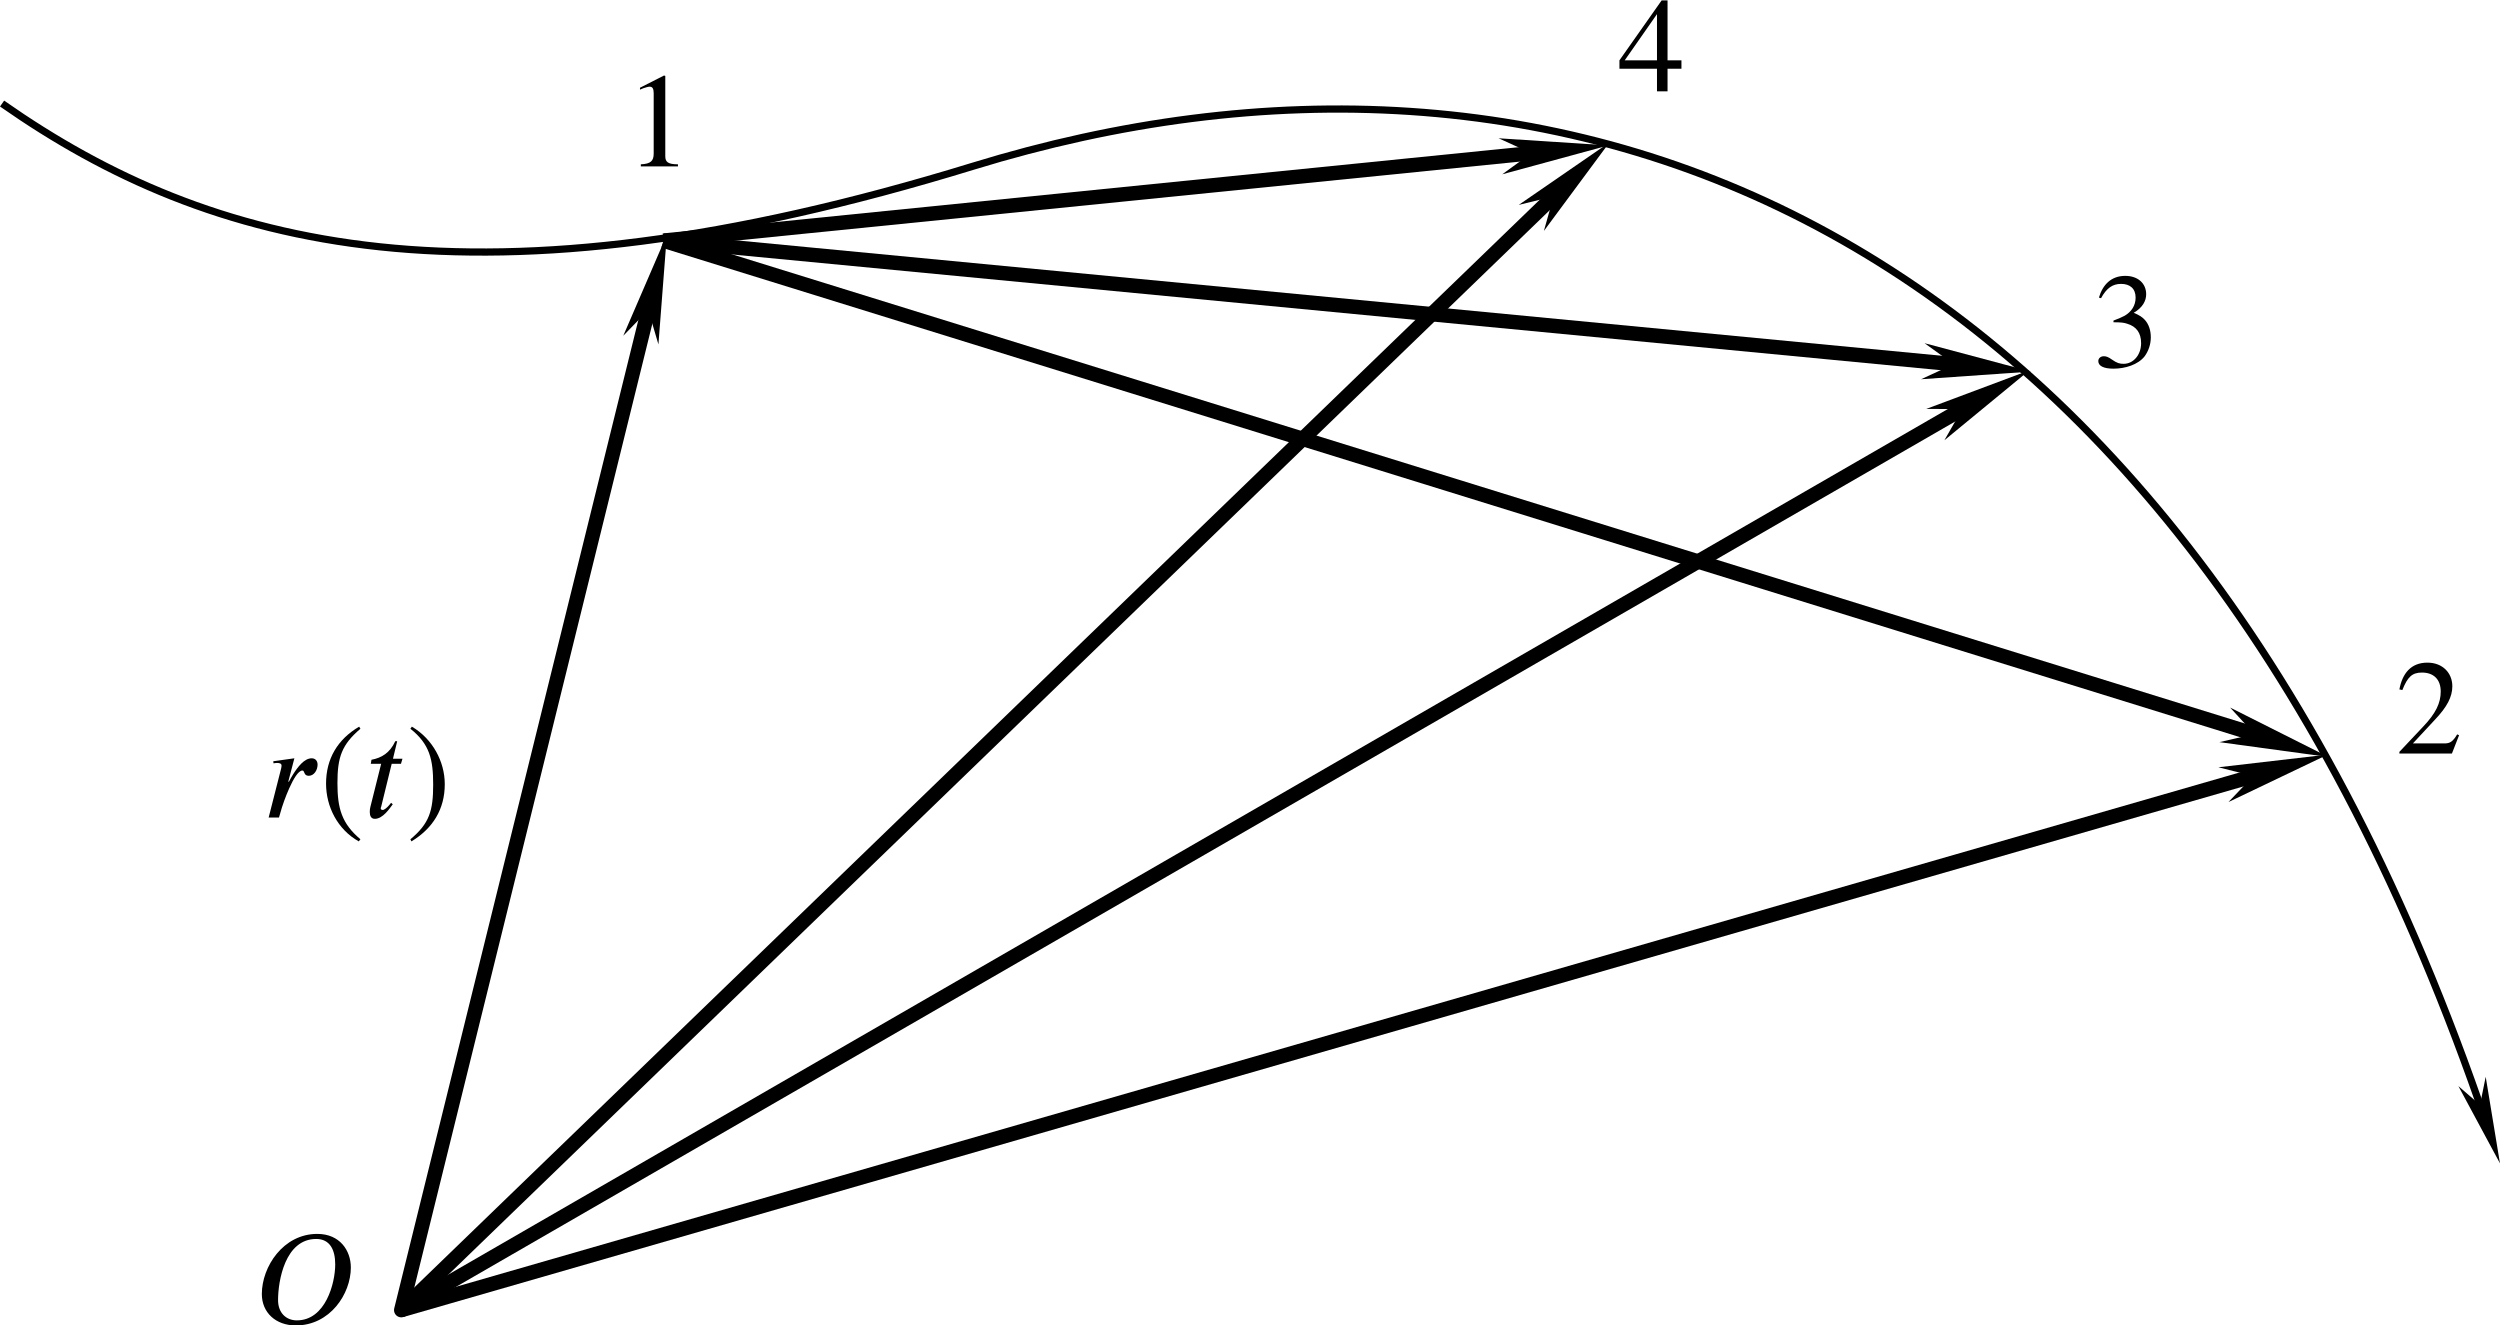 <?xml version="1.0" encoding="UTF-8" standalone="no"?>
<svg
   width="45.743mm"
   height="24.244mm"
   viewBox="0 0 45.743 24.244"
   version="1.1"
   id="svg2514"
   inkscape:version="1.1.2 (b8e25be833, 2022-02-05)"
   sodipodi:docname="fig01.12.svg"
   xmlns:inkscape="http://www.inkscape.org/namespaces/inkscape"
   xmlns:sodipodi="http://sodipodi.sourceforge.net/DTD/sodipodi-0.dtd"
   xmlns="http://www.w3.org/2000/svg"
   xmlns:svg="http://www.w3.org/2000/svg"
   xmlns:rdf="http://www.w3.org/1999/02/22-rdf-syntax-ns#"
   xmlns:cc="http://creativecommons.org/ns#"
   xmlns:dc="http://purl.org/dc/elements/1.1/">
  <defs
     id="defs2508">
    <marker
       markerWidth="12"
       markerHeight="4"
       refX="6"
       refY="2"
       orient="auto"
       id="marker2640">
      <path
         style="fill:#000000;stroke-width:0px"
         d="M 12,0 0,2 12,4 8.571,2 12,0"
         id="path2439" />
    </marker>
    <marker
       markerWidth="12"
       markerHeight="4"
       refX="6"
       refY="2"
       orient="auto"
       id="marker2649">
      <path
         style="fill:#000000;stroke-width:0px"
         d="M 0,0 12,2 0,4 3.429,2 0,0"
         id="path2434" />
    </marker>
    <marker
       markerWidth="7.5"
       markerHeight="2.5"
       refX="3.75"
       refY="1.25"
       orient="auto"
       id="marker2622">
      <path
         style="fill:#000000;stroke-width:0px"
         d="M 7.5,0 0,1.25 7.5,2.5 5.357,1.25 7.5,0"
         id="path2424" />
    </marker>
    <marker
       markerWidth="7.5"
       markerHeight="2.5"
       refX="3.75"
       refY="1.25"
       orient="auto"
       id="marker2631">
      <path
         style="fill:#000000;stroke-width:0px"
         d="M 0,0 7.5,1.25 0,2.5 2.143,1.25 0,0"
         id="path2429" />
    </marker>
  </defs>
  <sodipodi:namedview
     id="base"
     pagecolor="#ffffff"
     bordercolor="#666666"
     borderopacity="1.0"
     inkscape:pageopacity="0.0"
     inkscape:pageshadow="2"
     inkscape:zoom="7.5945992"
     inkscape:cx="86.443008"
     inkscape:cy="45.7562"
     inkscape:document-units="mm"
     inkscape:current-layer="layer1"
     inkscape:document-rotation="0"
     showgrid="false"
     inkscape:window-width="1920"
     inkscape:window-height="991"
     inkscape:window-x="-9"
     inkscape:window-y="-9"
     inkscape:window-maximized="1"
     inkscape:pagecheckerboard="0"
     inkscape:snap-global="false" />
  <g
     inkscape:label="图层 1"
     inkscape:groupmode="layer"
     id="layer1"
     transform="translate(-76.89,-48.818)">
    <path
       style="fill:none;stroke:#000000;stroke-width:0.132;stroke-linecap:butt;stroke-linejoin:miter;stroke-miterlimit:4;stroke-dasharray:none;stroke-opacity:1;marker-end:url(#marker2649)"
       d="m 76.928,50.713 c 3.816,2.671 8.69,3.936 17.77,1.145 10.6,-3.258 21.955,0.709 27.679,17.497"
       id="path1892"
       sodipodi:nodetypes="csc" />
    <path
       style="fill:none;stroke:#000000;stroke-width:0.265;stroke-linecap:butt;stroke-linejoin:miter;stroke-miterlimit:4;stroke-dasharray:none;stroke-opacity:1;marker-end:url(#marker2631)"
       d="M 84.232,72.789 118.527,62.9"
       id="path1908"
       sodipodi:nodetypes="cc" />
    <path
       style="fill:none;stroke:#000000;stroke-width:0.265;stroke-linecap:butt;stroke-linejoin:miter;stroke-miterlimit:4;stroke-dasharray:none;stroke-opacity:1;marker-end:url(#marker2631)"
       d="M 84.232,72.789 113.162,56.09"
       id="path1932"
       sodipodi:nodetypes="cc" />
    <path
       style="fill:none;stroke:#000000;stroke-width:0.265;stroke-linecap:butt;stroke-linejoin:miter;stroke-miterlimit:4;stroke-dasharray:none;stroke-opacity:1;marker-end:url(#marker2631)"
       d="M 84.232,72.789 105.623,52.115"
       id="path1934"
       sodipodi:nodetypes="cc" />
    <path
       style="fill:none;stroke:#000000;stroke-width:0.265;stroke-linecap:round;stroke-linejoin:miter;stroke-miterlimit:4;stroke-dasharray:none;stroke-opacity:1;marker-end:url(#marker2631)"
       d="M 84.232,72.789 88.854,54.076"
       id="path1936"
       sodipodi:nodetypes="cc" />
    <path
       style="fill:none;stroke:#000000;stroke-width:0.265;stroke-linecap:butt;stroke-linejoin:miter;stroke-miterlimit:4;stroke-dasharray:none;stroke-opacity:1;marker-end:url(#marker2631)"
       d="m 89.029,53.221 16.303,-1.643"
       id="path1938"
       sodipodi:nodetypes="cc" />
    <path
       style="fill:none;stroke:#000000;stroke-width:0.265;stroke-linecap:butt;stroke-linejoin:miter;stroke-miterlimit:4;stroke-dasharray:none;stroke-opacity:1;marker-end:url(#marker2631)"
       d="m 89.029,53.221 24.032,2.301"
       id="path1940"
       sodipodi:nodetypes="cc" />
    <path
       style="fill:none;stroke:#000000;stroke-width:0.265;stroke-linecap:butt;stroke-linejoin:miter;stroke-miterlimit:4;stroke-dasharray:none;stroke-opacity:1;marker-end:url(#marker2631)"
       d="M 89.029,53.221 118.546,62.375"
       id="path1942"
       sodipodi:nodetypes="cc" />
    <g
       style="fill:#000000;fill-opacity:1"
       id="id-120388ae-a7c6-42e4-aba4-b07cac48b41e"
       transform="matrix(0.247,0,0,0.247,51.594,18.576)">
      <g
         transform="translate(148.712,134.765)"
         id="g2900">
        <path
           style="stroke:none;stroke-width:0"
           d="m 3.922,0 v -0.156 c -0.734,0 -0.938,-0.172 -0.938,-0.594 v -5.953 l -0.094,-0.031 -1.781,0.906 V -5.688 L 1.375,-5.797 c 0.188,-0.062 0.344,-0.109 0.453,-0.109 0.203,0 0.297,0.141 0.297,0.484 v 4.469 c 0,0.547 -0.219,0.766 -0.953,0.797 V 0 Z m 0,0"
           id="id-71b2ac63-1584-4c6f-bcfe-fa1b876a6420" />
      </g>
    </g>
    <g
       style="fill:#000000;fill-opacity:1"
       id="id-2e61b3e7-fdd5-4db8-ab8a-9036f70554d5"
       transform="matrix(0.247,0,0,0.247,81.937,29.319)">
      <g
         transform="translate(157.011,134.765)"
         id="g2904">
        <path
           style="stroke:none;stroke-width:0"
           d="m 4.719,-1.359 -0.141,-0.062 C 4.25,-0.875 4.047,-0.75 3.625,-0.75 H 1.297 L 2.938,-2.516 c 0.891,-0.938 1.281,-1.688 1.281,-2.469 0,-0.984 -0.719,-1.75 -1.844,-1.75 -1.234,0 -1.859,0.812 -2.078,1.984 l 0.219,0.047 C 0.906,-5.688 1.25,-6 1.969,-6 2.828,-6 3.359,-5.5 3.359,-4.594 3.359,-3.75 3,-2.984 2.062,-2 L 0.297,-0.125 V 0 H 4.188 Z m 0,0"
           id="id-91dc7ae1-9257-4d03-bed5-f6b13cd8cb7c" />
      </g>
    </g>
    <g
       style="fill:#000000;fill-opacity:1"
       id="id-b36a5952-068a-485b-8437-66ae4baf775a"
       transform="matrix(0.247,0,0,0.247,74.351,22.242)">
      <g
         transform="translate(165.31,134.765)"
         id="g2908">
        <path
           style="stroke:none;stroke-width:0"
           d="m 0.609,-5.078 c 0.406,-0.75 0.859,-1.062 1.484,-1.062 0.656,0 1.078,0.344 1.078,1.016 0,0.609 -0.328,1.062 -0.812,1.344 C 2.156,-3.672 1.906,-3.562 1.531,-3.422 v 0.125 c 0.562,0 0.797,0.031 1.016,0.109 0.688,0.203 1.031,0.688 1.031,1.438 0,0.859 -0.562,1.531 -1.297,1.531 -0.281,0 -0.484,-0.047 -0.859,-0.312 -0.281,-0.203 -0.438,-0.25 -0.609,-0.25 -0.219,0 -0.406,0.141 -0.406,0.359 0,0.359 0.391,0.562 1.125,0.562 0.875,0 1.828,-0.297 2.312,-0.922 0.281,-0.391 0.453,-0.875 0.453,-1.406 0,-0.516 -0.156,-0.969 -0.438,-1.281 C 3.656,-3.688 3.469,-3.812 3.031,-4 c 0.672,-0.391 0.922,-0.891 0.922,-1.375 0,-0.812 -0.625,-1.359 -1.547,-1.359 -1.047,0 -1.672,0.656 -1.953,1.609 z m 0,0"
           id="id-b261f4f2-2bbe-4d80-b380-00df7f220417" />
      </g>
    </g>
    <g
       style="fill:#000000;fill-opacity:1"
       id="id-125538ec-ee37-4db7-a8df-51c583a02235"
       transform="matrix(0.247,0,0,0.247,63.609,17.202)">
      <g
         transform="translate(173.609,134.765)"
         id="g2912">
        <path
           style="stroke:none;stroke-width:0"
           d="M 2.906,-2.297 H 0.516 L 2.906,-5.719 Z m 1.812,0.625 v -0.625 H 3.688 v -4.438 H 3.25 l -3.125,4.438 v 0.625 H 2.906 V 0 H 3.688 v -1.672 z m 0,0"
           id="id-50c90b7a-2d8f-4344-8cff-4c33a1f4ad55" />
      </g>
    </g>
    <g
       style="fill:#000000;fill-opacity:1"
       id="id-363caf57-cb1d-45d5-8cc3-afe990c0a8cc"
       transform="matrix(0.247,0,0,0.247,36.626,39.756)">
      <g
         transform="translate(181.907,134.765)"
         id="g2916">
        <path
           style="stroke:none;stroke-width:0"
           d="m 5.938,-4.422 c 0,1.406 -0.719,4.156 -2.844,4.156 -0.766,0 -1.391,-0.531 -1.391,-1.5 0,-1.422 0.516,-4.531 2.828,-4.531 1.016,0 1.406,0.812 1.406,1.875 z M 7.094,-4.188 c 0,-1.25 -0.812,-2.484 -2.484,-2.484 -2.531,0 -4.109,2.438 -4.109,4.453 0,1.375 1.031,2.328 2.516,2.328 2.531,0 4.078,-2.328 4.078,-4.297 z m 0,0"
           id="id-052f9a08-3ab5-4cc9-b9ce-9745ad8e6ec0" />
      </g>
    </g>
    <g
       style="fill:#000000;fill-opacity:1"
       id="id-f49942b1-aab5-44c5-be5b-d55b189922d4"
       transform="matrix(0.247,0,0,0.247,34.131,30.49)">
      <g
         transform="translate(192.717,134.765)"
         id="g2920">
        <path
           style="stroke:none;stroke-width:0"
           d="m 1.75,-2.656 0.453,-1.734 -1.562,0.219 0.016,0.156 c 0.062,-0.016 0.203,-0.031 0.266,-0.031 0.219,0 0.328,0.062 0.328,0.188 0,0.047 0,0.125 -0.031,0.234 L 0.297,0 H 1.062 l 0.219,-0.75 c 0.047,-0.172 0.906,-2.734 1.516,-2.734 0.188,0 0.078,0.391 0.469,0.391 0.406,0 0.656,-0.438 0.656,-0.828 0,-0.266 -0.156,-0.469 -0.438,-0.469 -0.547,0 -1.031,0.641 -1.375,1.188 C 2,-3.031 1.891,-2.828 1.797,-2.656 Z m 0,0"
           id="id-7d72c301-a4df-441e-aa2e-32d7dfa7b25c" />
      </g>
      <g
         transform="translate(196.782,134.765)"
         id="g2923">
        <path
           style="stroke:none;stroke-width:0"
           d="M 3.031,1.609 C 1.641,0.438 1.328,-0.688 1.328,-2.547 c 0,-1.922 0.312,-2.844 1.703,-4.031 L 2.938,-6.734 c -1.594,0.938 -2.453,2.375 -2.453,4.219 0,1.703 0.844,3.391 2.422,4.281 z m 0,0"
           id="id-a158b967-e175-4e83-84a5-e70c7503b41c" />
      </g>
      <g
         transform="translate(200.099,134.765)"
         id="g2926">
        <path
           style="stroke:none;stroke-width:0"
           d="M 2.828,-4.359 H 2.125 L 2.438,-5.656 H 2.297 c -0.406,0.875 -1.016,1.234 -1.766,1.375 L 0.484,-3.984 H 1.25 l -0.797,3.188 c -0.031,0.109 -0.047,0.234 -0.047,0.375 0,0.266 0.078,0.516 0.375,0.516 0.594,0 1.094,-0.766 1.328,-1.078 l -0.125,-0.109 c -0.375,0.5 -0.594,0.531 -0.594,0.531 -0.141,0 -0.172,-0.062 -0.172,-0.125 0,-0.031 0.016,-0.078 0.031,-0.109 l 0.781,-3.188 h 0.688 z m 0,0"
           id="id-24d05574-3653-4e92-8308-bddea392cfca" />
      </g>
      <g
         transform="translate(203.217,134.765)"
         id="g2929">
        <path
           style="stroke:none;stroke-width:0"
           d="m 0.297,-6.578 c 1.438,1.141 1.688,2.281 1.688,4.141 0,1.938 -0.281,2.875 -1.688,4.047 L 0.375,1.766 C 1.969,0.797 2.844,-0.625 2.844,-2.469 c 0,-1.688 -0.906,-3.359 -2.438,-4.266 z m 0,0"
           id="id-683a9af6-53ec-41f3-b468-466d0e9d9ffc" />
      </g>
    </g>
  </g>
</svg>
